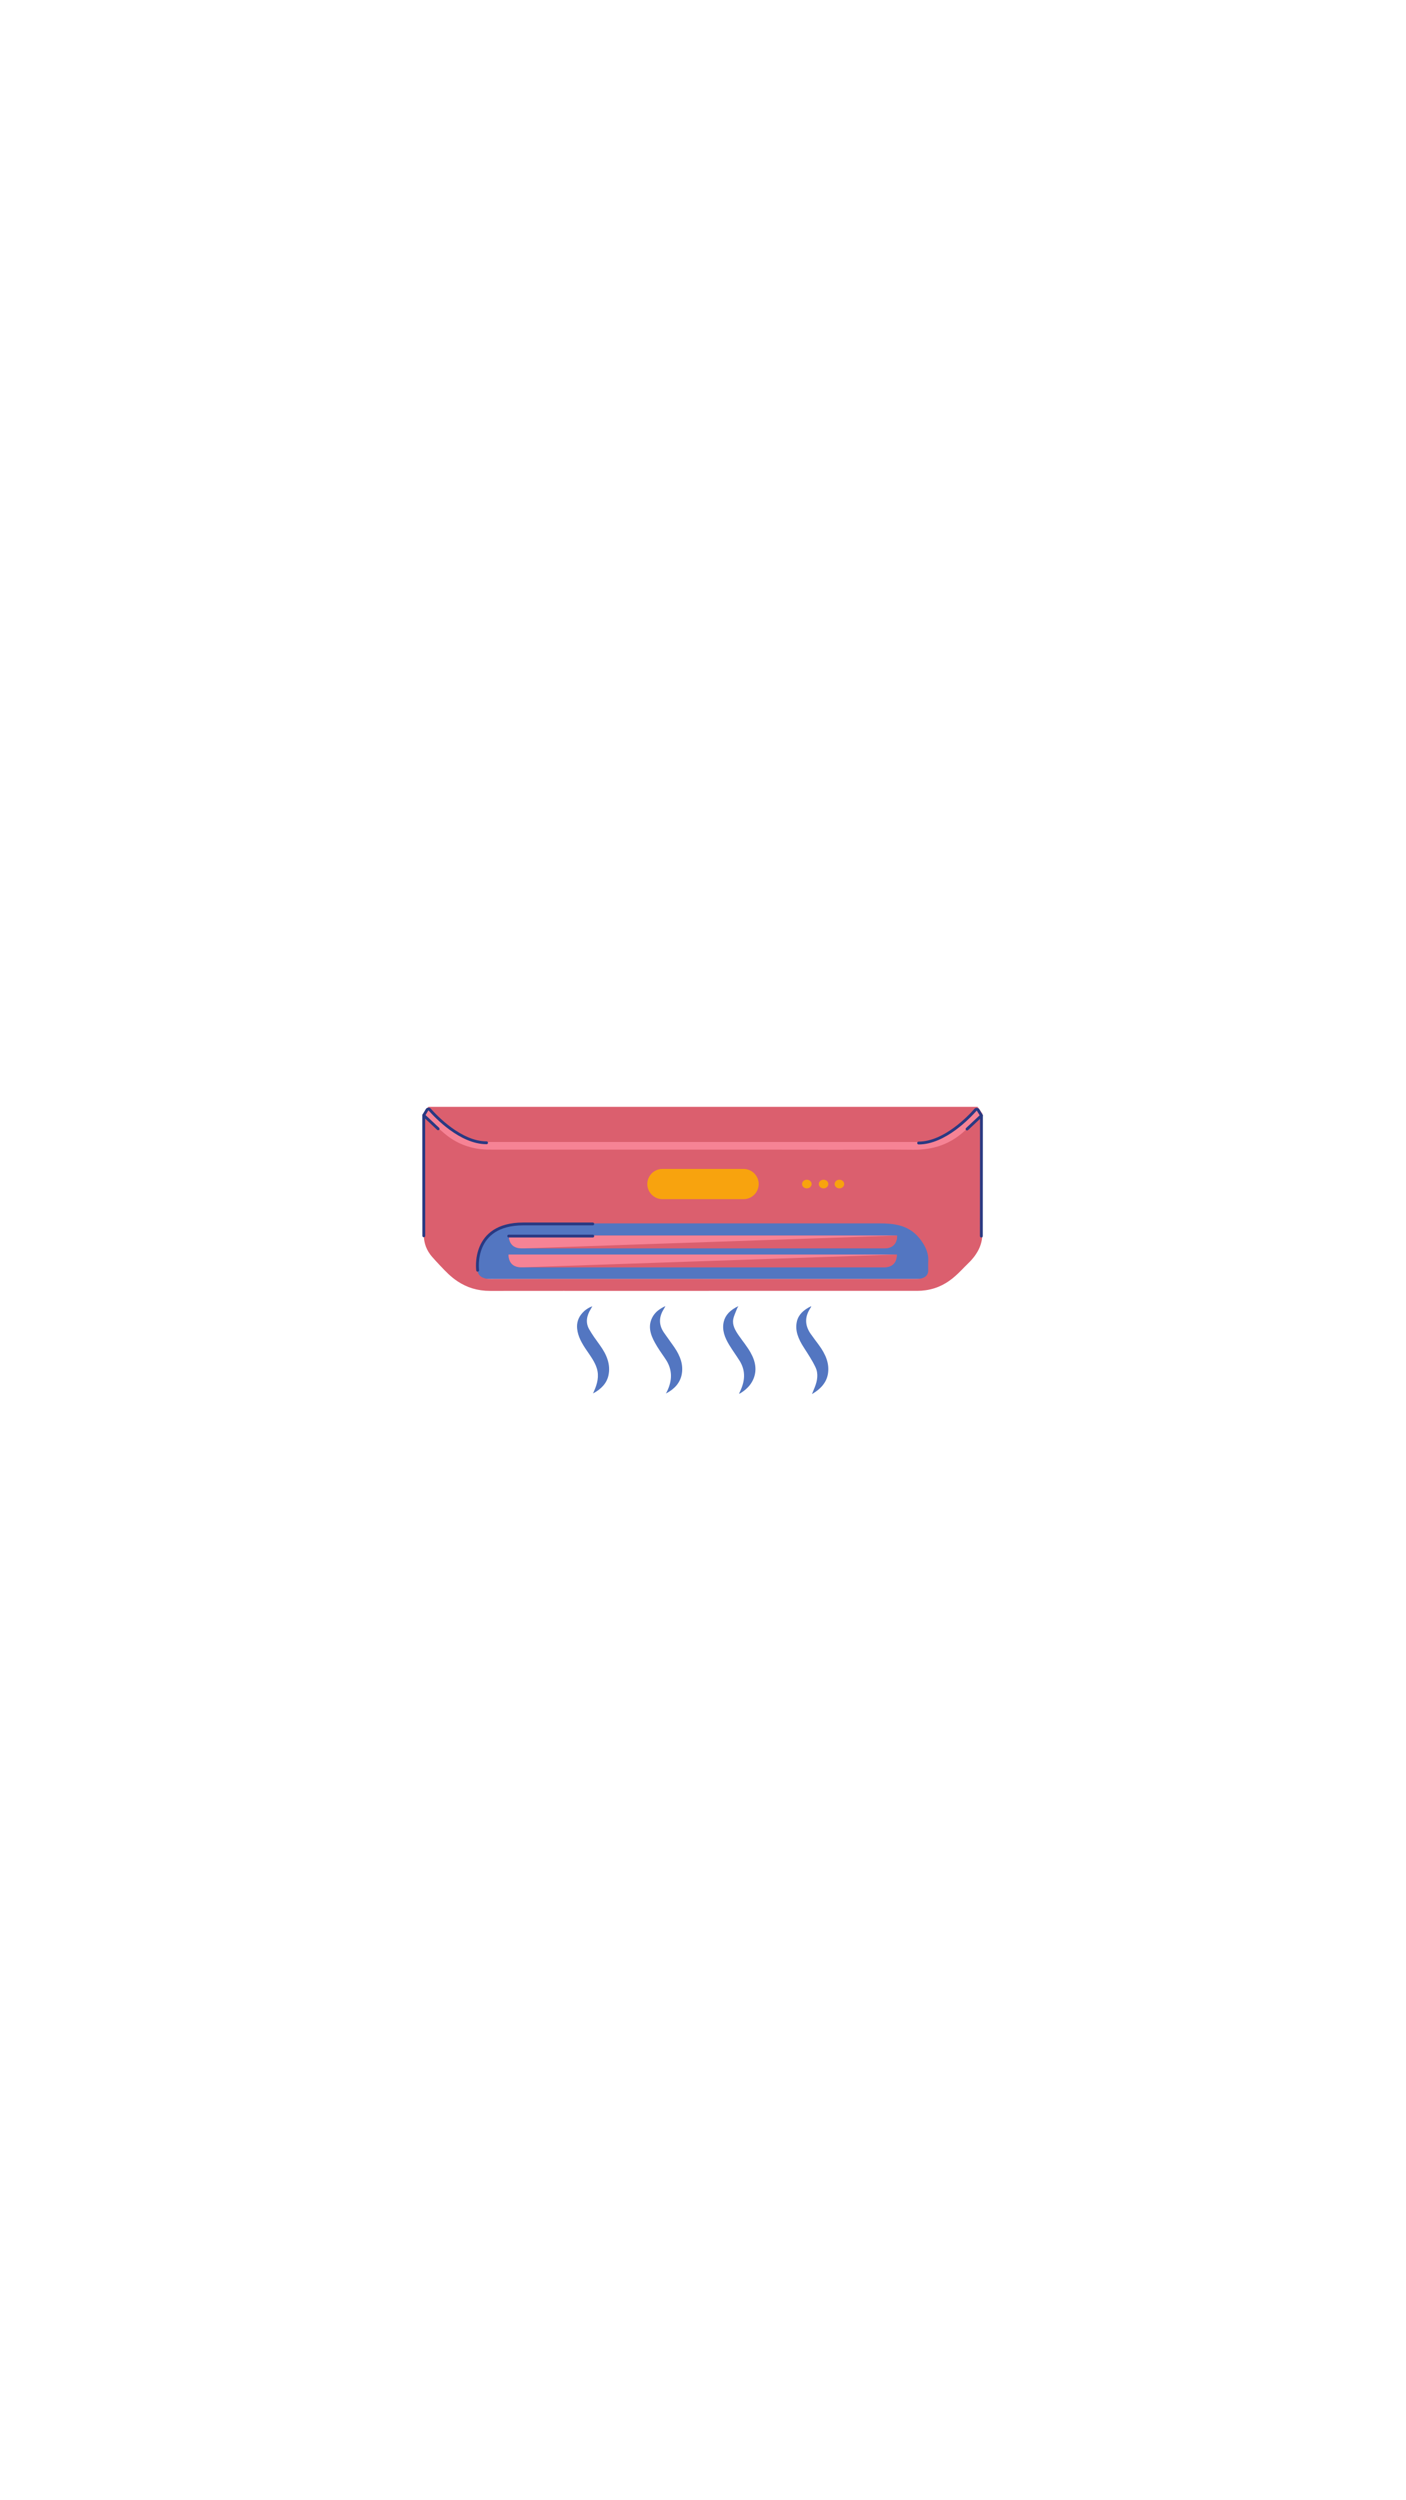 <svg xmlns="http://www.w3.org/2000/svg" xmlns:xlink="http://www.w3.org/1999/xlink" width="1080" zoomAndPan="magnify" viewBox="0 0 810 1440" height="1920" preserveAspectRatio="xMidYMid meet" version="1.0"><defs><clipPath id="0c49d42aad"><path d="M 332 752 L 351 752 L 351 802.984 L 332 802.984 Z M 332 752 " clip-rule="nonzero"/></clipPath><clipPath id="aefd4941b3"><path d="M 458.52 752 L 477.414 752 L 477.414 802.926 L 458.52 802.926 Z M 458.52 752 " clip-rule="nonzero"/></clipPath><clipPath id="275ed967a3"><path d="M 416 752 L 435.52 752 L 435.52 802.926 L 416 802.926 Z M 416 752 " clip-rule="nonzero"/></clipPath><clipPath id="d8e4713017"><path d="M 374 752 L 394 752 L 394 802.984 L 374 802.984 Z M 374 752 " clip-rule="nonzero"/></clipPath><clipPath id="340027288e"><path d="M 244 637.234 L 566 637.234 L 566 666 L 244 666 Z M 244 637.234 " clip-rule="nonzero"/></clipPath><clipPath id="74fb6c777e"><path d="M 246 637.234 L 564 637.234 L 564 658 L 246 658 Z M 246 637.234 " clip-rule="nonzero"/></clipPath><clipPath id="06e4fad513"><path d="M 243 637.234 L 304 637.234 L 304 681 L 243 681 Z M 243 637.234 " clip-rule="nonzero"/></clipPath><clipPath id="6a6759e765"><path d="M 243 637.234 L 268 637.234 L 268 735 L 243 735 Z M 243 637.234 " clip-rule="nonzero"/></clipPath><clipPath id="b6085b9fbb"><path d="M 506.164 637.398 L 566.812 637.398 L 566.812 681.816 L 506.164 681.816 Z M 506.164 637.398 " clip-rule="nonzero"/></clipPath><clipPath id="e5b58b7f9e"><path d="M 542.309 637.398 L 566.812 637.398 L 566.812 735 L 542.309 735 Z M 542.309 637.398 " clip-rule="nonzero"/></clipPath></defs><g clip-path="url(#0c49d42aad)"><path fill="#5376c1" d="M 341.656 802.555 C 346.574 799.934 349.582 796.488 350.527 792.168 C 351.891 785.934 349.57 780.25 345.633 774.793 C 343.441 771.758 341.203 768.723 339.41 765.559 C 337.172 761.621 338.016 757.684 340.379 753.879 C 340.648 753.445 340.863 752.996 341.238 752.309 C 338.656 753.324 336.91 754.633 335.531 756.148 C 333.035 758.906 332.16 761.992 332.492 765.293 C 332.941 769.766 335.258 773.773 337.957 777.719 C 340.266 781.082 342.707 784.398 343.844 788.129 C 345.227 792.664 344.117 797 342.188 801.293 C 342 801.715 341.832 802.137 341.656 802.555 " fill-opacity="1" fill-rule="nonzero"/></g><g clip-path="url(#aefd4941b3)"><path fill="#5376c1" d="M 467.773 802.926 C 473.23 799.746 476.199 795.93 476.98 791.23 C 477.965 785.277 475.578 779.879 471.801 774.715 C 470.215 772.551 468.555 770.406 467.027 768.219 C 463.738 763.504 463.543 758.715 466.566 753.879 C 466.848 753.434 467.102 752.98 467.359 752.523 C 467.371 752.508 467.301 752.465 467.184 752.352 C 462.879 754.43 460.012 757.215 459.113 760.98 C 457.832 766.367 459.992 771.266 463.066 776.066 C 465.461 779.805 467.961 783.543 469.797 787.438 C 471.574 791.207 470.895 795.141 469.398 798.953 C 468.922 800.168 468.41 801.375 467.773 802.926 " fill-opacity="1" fill-rule="nonzero"/></g><g clip-path="url(#275ed967a3)"><path fill="#5376c1" d="M 425.367 752.242 C 420.637 754.504 417.883 757.387 416.969 761.188 C 415.824 765.957 417.52 770.387 420.137 774.66 C 421.988 777.691 424.117 780.625 426.023 783.633 C 429.793 789.582 429.172 795.578 426.262 801.586 C 426.109 801.895 425.973 802.207 425.84 802.516 C 425.828 802.551 425.867 802.594 425.938 802.766 C 429.695 800.617 432.32 797.969 433.824 794.715 C 436.328 789.281 435.238 783.98 432.336 778.879 C 430.445 775.562 427.891 772.449 425.652 769.238 C 423.598 766.289 421.812 763.234 422.418 759.848 C 422.785 757.809 423.801 755.828 424.551 753.824 C 424.719 753.375 425.004 752.945 425.367 752.242 " fill-opacity="1" fill-rule="nonzero"/></g><g clip-path="url(#d8e4713017)"><path fill="#5376c1" d="M 383.664 802.59 C 388.738 799.934 391.719 796.359 392.672 791.902 C 393.891 786.199 391.91 780.934 388.457 775.895 C 386.523 773.074 384.422 770.316 382.492 767.496 C 379.391 762.973 379.574 758.422 382.457 753.875 C 382.734 753.441 382.938 752.984 383.34 752.219 C 380.016 753.785 377.699 755.586 376.258 757.938 C 373.008 763.227 374.547 768.387 377.352 773.418 C 379.078 776.527 381.184 779.527 383.258 782.523 C 387.59 788.789 387.375 795.141 384.168 801.582 C 384 801.918 383.832 802.254 383.664 802.59 " fill-opacity="1" fill-rule="nonzero"/></g><path fill="#5376c1" d="M 541.836 736.664 L 267.797 736.664 L 267.797 697.465 L 541.836 697.465 L 541.836 736.664 " fill-opacity="1" fill-rule="nonzero"/><g clip-path="url(#340027288e)"><path fill="#f68395" d="M 244.113 641.852 L 246.699 637.531 L 563.301 637.531 L 565.992 641.402 L 565.973 665.98 L 244.078 665.98 " fill-opacity="1" fill-rule="nonzero"/></g><path fill="#db5f6e" d="M 534.77 726.289 C 534.652 728.121 534.758 729.965 534.754 731.809 C 534.738 734.836 532.273 736.605 528.039 736.609 C 512.336 736.617 496.633 736.617 480.93 736.617 L 404.871 736.617 L 404.871 736.609 L 358.891 736.609 C 333.492 736.609 308.082 736.562 282.676 736.66 C 277.711 736.676 274.977 734.43 275.238 731.371 C 275.379 729.801 275.371 728.223 275.246 726.66 C 274.871 721.773 276.816 717.324 280.391 713.25 C 281.969 711.449 283.824 709.699 286 708.266 C 290.34 705.426 295.84 704.621 301.559 704.613 C 323.09 704.578 344.621 704.598 366.152 704.598 C 413.031 704.598 459.914 704.605 506.797 704.59 C 510.715 704.59 514.555 704.82 518.234 705.797 C 524.195 707.379 527.891 710.594 530.711 714.5 C 533.391 718.211 535.023 722.066 534.77 726.289 Z M 559.812 647.523 C 559.723 647.613 559.633 647.699 559.535 647.797 C 557.918 649.352 556.273 650.891 554.543 652.379 C 547.207 658.688 538.082 662.324 526.129 662.184 C 510.871 662.004 495.602 662.199 480.328 662.199 C 470.25 662.211 460.172 662.137 450.09 662.137 C 412.453 662.121 374.801 662.121 337.156 662.121 C 319.246 662.121 301.328 662.137 283.422 662.121 C 281.375 662.121 279.301 662.109 277.285 661.887 C 268.289 660.906 261.383 657.406 255.715 652.551 C 253.945 651.039 252.23 649.492 250.512 647.93 C 250.488 647.906 250.473 647.887 250.449 647.871 L 244.113 641.852 L 244.113 644.762 C 244.074 650.363 244.09 655.957 244.09 661.551 C 244.098 678.191 244.031 694.832 244.164 711.473 C 244.199 715.883 245.652 720.129 248.996 723.934 C 250.48 725.621 252.016 727.285 253.578 728.934 C 256.617 732.145 259.637 735.363 263.672 738.02 C 268.965 741.504 275.035 743.504 282.434 743.488 C 310.539 743.438 338.648 743.473 366.762 743.473 C 401.121 743.461 435.492 743.445 469.863 743.445 C 489.387 743.445 508.926 743.473 528.449 743.457 C 530.051 743.457 531.688 743.34 533.258 743.113 C 540.508 742.059 545.844 738.898 550.32 734.949 C 552.988 732.605 555.266 730.035 557.785 727.609 C 562.988 722.594 565.918 717.035 565.926 710.758 C 565.941 698.91 565.941 687.059 565.961 675.215 C 565.969 666.594 565.992 657.973 565.992 649.352 L 565.992 641.402 L 559.812 647.523 " fill-opacity="1" fill-rule="nonzero"/><g clip-path="url(#74fb6c777e)"><path fill="#db5f6e" d="M 563.301 637.531 C 563.301 637.531 547.105 657.719 529.625 657.719 L 405.074 657.719 C 404.977 657.719 404.926 657.719 404.926 657.719 L 280.375 657.719 C 262.891 657.719 246.699 637.531 246.699 637.531 L 563.301 637.531 " fill-opacity="1" fill-rule="nonzero"/></g><path fill="#f8a30e" d="M 428.383 690.645 L 381.613 690.645 C 376.832 690.645 372.918 686.73 372.918 681.941 C 372.918 677.156 376.832 673.242 381.613 673.242 L 428.383 673.242 C 433.164 673.242 437.078 677.156 437.078 681.941 C 437.078 686.73 433.164 690.645 428.383 690.645 " fill-opacity="1" fill-rule="nonzero"/><path fill="#db5f6e" d="M 516.82 711.617 L 516.82 712.348 C 516.73 714.176 515.895 718.824 509.781 718.98 L 300.215 718.98 C 294.094 718.824 293.266 714.176 293.176 712.348 L 293.176 711.617 L 516.82 711.617 " fill-opacity="1" fill-rule="nonzero"/><path fill="#db5f6e" d="M 509.781 718.98 C 515.895 718.824 516.73 714.176 516.82 712.348 L 516.82 711.617 L 301.938 718.98 L 509.781 718.98 " fill-opacity="1" fill-rule="nonzero"/><path fill="#f68395" d="M 293.176 712.348 C 293.266 714.176 294.094 718.824 300.215 718.98 L 301.938 718.98 L 516.82 711.617 L 293.176 711.617 L 293.176 712.348 " fill-opacity="1" fill-rule="nonzero"/><path fill="#db5f6e" d="M 516.637 722.535 L 516.637 723.266 C 516.547 725.094 515.707 729.742 509.598 729.895 L 300.031 729.895 C 293.91 729.742 293.082 725.094 292.988 723.266 L 292.988 722.535 L 516.637 722.535 " fill-opacity="1" fill-rule="nonzero"/><path fill="#db5f6e" d="M 509.598 729.895 C 515.707 729.742 516.547 725.094 516.637 723.266 L 516.637 722.535 L 301.754 729.895 L 509.598 729.895 " fill-opacity="1" fill-rule="nonzero"/><path fill="#f68395" d="M 292.988 723.266 C 293.082 725.094 293.91 729.742 300.031 729.895 L 301.754 729.895 L 516.637 722.535 L 292.988 722.535 L 292.988 723.266 " fill-opacity="1" fill-rule="nonzero"/><path fill="#f8a30e" d="M 467.574 681.941 C 467.574 683.32 466.344 684.434 464.824 684.434 C 463.305 684.434 462.07 683.32 462.07 681.941 C 462.07 680.566 463.305 679.449 464.824 679.449 C 466.344 679.449 467.574 680.566 467.574 681.941 " fill-opacity="1" fill-rule="nonzero"/><path fill="#f8a30e" d="M 477.203 681.941 C 477.203 683.32 475.973 684.434 474.453 684.434 C 472.934 684.434 471.703 683.32 471.703 681.941 C 471.703 680.566 472.934 679.449 474.453 679.449 C 475.973 679.449 477.203 680.566 477.203 681.941 " fill-opacity="1" fill-rule="nonzero"/><path fill="#f8a30e" d="M 486.336 681.941 C 486.336 683.32 485.105 684.434 483.582 684.434 C 482.066 684.434 480.832 683.32 480.832 681.941 C 480.832 680.566 482.066 679.449 483.582 679.449 C 485.105 679.449 486.336 680.566 486.336 681.941 " fill-opacity="1" fill-rule="nonzero"/><g clip-path="url(#06e4fad513)"><path stroke-linecap="round" transform="matrix(0.082, 0, 0, -0.082, 243.293, 802.925)" fill="none" stroke-linejoin="miter" d="M 451.413 1765.253 C 269.528 1765.253 95.917 1948.508 52.075 1998.323 C 46.749 2004.354 37.143 2003.452 33.006 1996.519 L 10.8 1959.526 C 10.372 1958.766 10.467 1957.674 11.18 1957.056 L 111.039 1863.315 " stroke="#293982" stroke-width="20" stroke-opacity="1" stroke-miterlimit="10"/></g><g clip-path="url(#6a6759e765)"><path stroke-linecap="round" transform="matrix(0.082, 0, 0, -0.082, 243.293, 802.925)" fill="none" stroke-linejoin="miter" d="M 9.991 1958.148 L 10.61 1111.774 " stroke="#293982" stroke-width="20" stroke-opacity="1" stroke-miterlimit="10"/></g><g clip-path="url(#b6085b9fbb)"><path stroke-linecap="round" transform="matrix(0.082, 0, 0, -0.082, 243.293, 802.925)" fill="none" stroke-linejoin="miter" d="M 3486.918 1763.496 C 3668.756 1763.496 3842.414 1946.752 3886.209 1996.566 C 3891.583 2002.597 3901.141 2001.695 3905.278 1994.762 L 3927.484 1957.769 C 3927.96 1957.009 3927.817 1955.964 3927.151 1955.299 L 3827.245 1861.559 " stroke="#293982" stroke-width="20" stroke-opacity="1" stroke-miterlimit="10"/></g><g clip-path="url(#e5b58b7f9e)"><path stroke-linecap="round" transform="matrix(0.082, 0, 0, -0.082, 243.293, 802.925)" fill="none" stroke-linejoin="miter" d="M 3928.293 1956.392 L 3927.674 1110.017 " stroke="#293982" stroke-width="20" stroke-opacity="1" stroke-miterlimit="10"/></g><path stroke-linecap="round" transform="matrix(0.082, 0, 0, -0.082, 243.293, 802.925)" fill="none" stroke-linejoin="miter" d="M 388.883 869.872 C 388.883 869.872 343.614 1195.163 709.286 1195.163 C 1075.005 1195.163 1197.641 1195.163 1197.641 1195.163 " stroke="#293982" stroke-width="20" stroke-opacity="1" stroke-miterlimit="10"/><path stroke-linecap="round" transform="matrix(0.082, 0, 0, -0.082, 243.293, 802.925)" fill="none" stroke-linejoin="miter" d="M 607.24 1110.017 L 1197.641 1110.017 " stroke="#293982" stroke-width="20" stroke-opacity="1" stroke-miterlimit="10"/></svg>